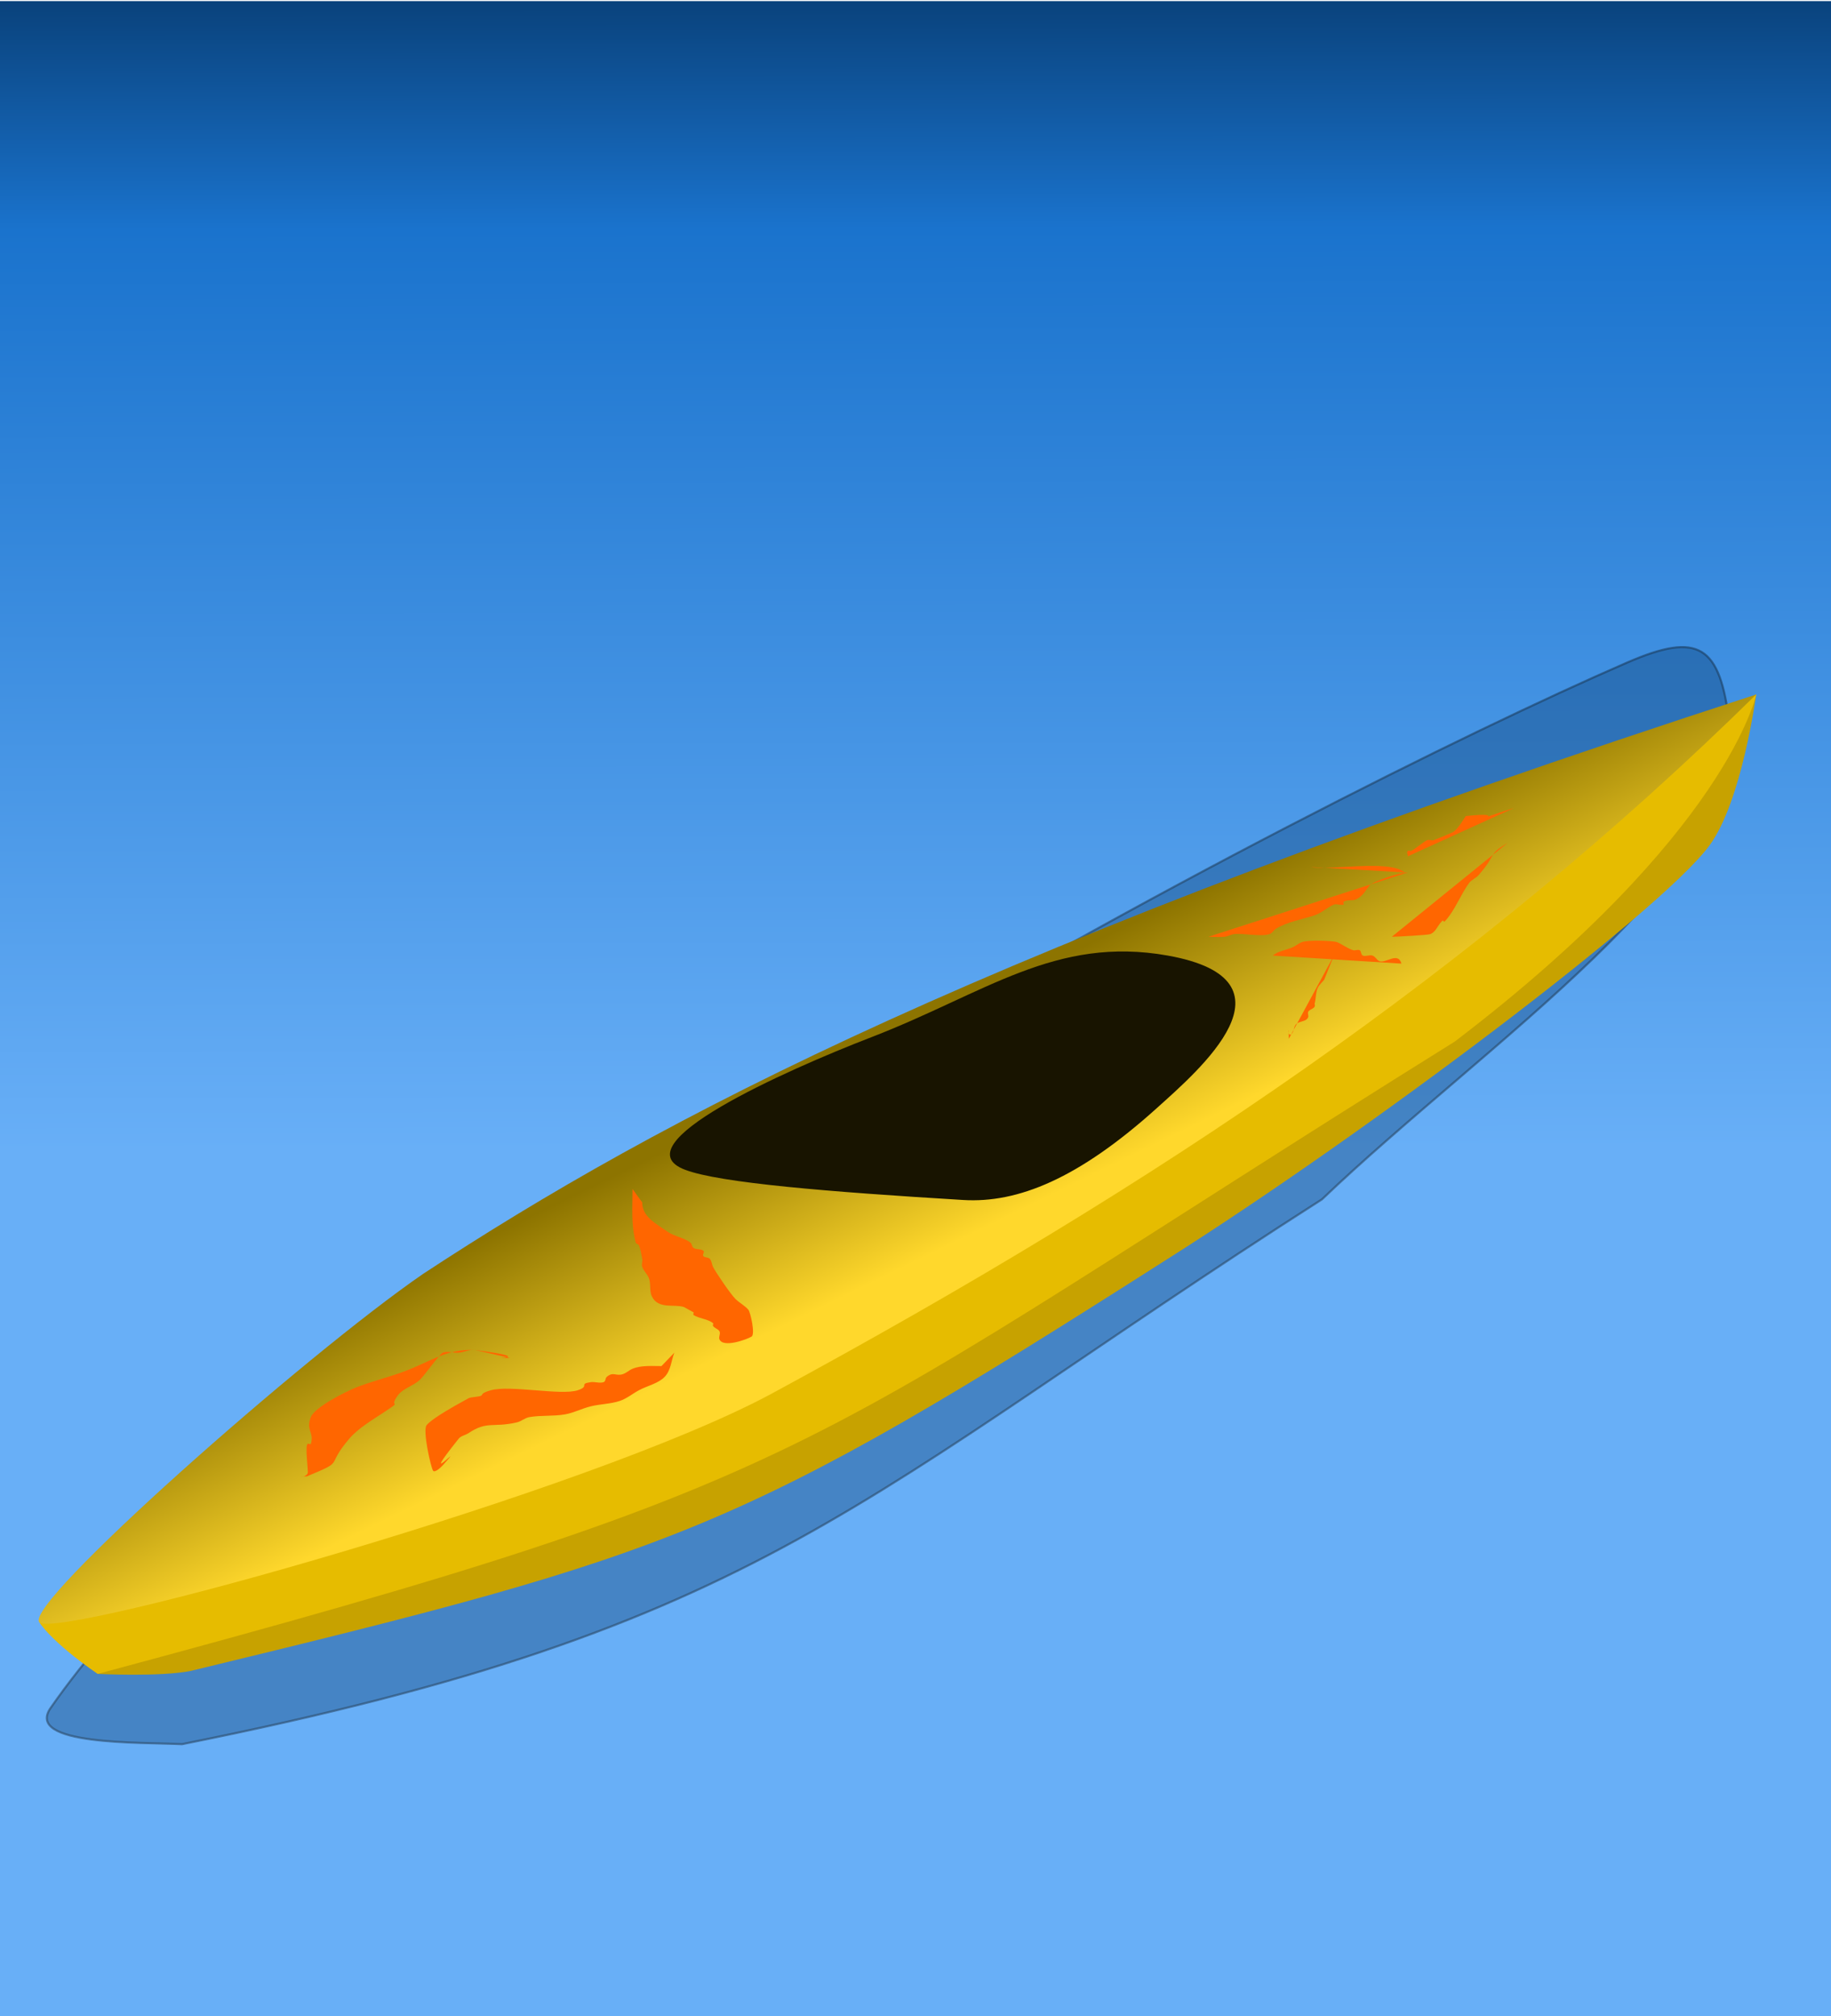 <?xml version="1.0" encoding="UTF-8" standalone="no"?>
<svg
   sodipodi:docname="Pyranha.svg"
   inkscape:version="1.2.1 (9c6d41e410, 2022-07-14)"
   id="svg8"
   version="1.1"
   viewBox="0 0 228 251"
   height="251mm"
   width="228mm"
   xmlns:inkscape="http://www.inkscape.org/namespaces/inkscape"
   xmlns:sodipodi="http://sodipodi.sourceforge.net/DTD/sodipodi-0.dtd"
   xmlns:xlink="http://www.w3.org/1999/xlink"
   xmlns="http://www.w3.org/2000/svg"
   xmlns:svg="http://www.w3.org/2000/svg"
   xmlns:rdf="http://www.w3.org/1999/02/22-rdf-syntax-ns#"
   xmlns:cc="http://creativecommons.org/ns#"
   xmlns:dc="http://purl.org/dc/elements/1.1/">
  <defs
     id="defs2">
    <linearGradient
       id="linearGradient2585"
       inkscape:collect="always">
      <stop
         id="stop2581"
         offset="0"
         style="stop-color:#ffd82c;stop-opacity:1;" />
      <stop
         id="stop2583"
         offset="1"
         style="stop-color:#8d7400;stop-opacity:1" />
    </linearGradient>
    <linearGradient
       id="linearGradient2547"
       inkscape:collect="always">
      <stop
         id="stop2543"
         offset="0"
         style="stop-color:#965f05;stop-opacity:1;" />
      <stop
         id="stop2545"
         offset="1"
         style="stop-color:#583803;stop-opacity:1" />
    </linearGradient>
    <linearGradient
       id="linearGradient6224"
       inkscape:collect="always">
      <stop
         id="stop6220"
         offset="0"
         style="stop-color:#188f08;stop-opacity:1;" />
      <stop
         id="stop6222"
         offset="1"
         style="stop-color:#0b4104;stop-opacity:1" />
    </linearGradient>
    <linearGradient
       id="linearGradient6214"
       inkscape:collect="always">
      <stop
         id="stop6210"
         offset="0"
         style="stop-color:#68aff7;stop-opacity:1;" />
      <stop
         style="stop-color:#1a73cd;stop-opacity:1;"
         offset="0.76"
         id="stop2339" />
      <stop
         id="stop6212"
         offset="1"
         style="stop-color:#053566;stop-opacity:1" />
    </linearGradient>
    <linearGradient
       id="linearGradient908"
       inkscape:collect="always">
      <stop
         id="stop904"
         offset="0"
         style="stop-color:#a3a118;stop-opacity:1;" />
      <stop
         id="stop906"
         offset="1"
         style="stop-color:#797712;stop-opacity:1" />
    </linearGradient>
    <linearGradient
       id="linearGradient896"
       inkscape:collect="always">
      <stop
         id="stop892"
         offset="0"
         style="stop-color:#fffb20;stop-opacity:1;" />
      <stop
         id="stop894"
         offset="1"
         style="stop-color:#a09e00;stop-opacity:1" />
    </linearGradient>
    <linearGradient
       id="linearGradient884"
       inkscape:collect="always">
      <stop
         id="stop880"
         offset="0"
         style="stop-color:#000000;stop-opacity:1;" />
      <stop
         id="stop882"
         offset="1"
         style="stop-color:#484848;stop-opacity:1" />
    </linearGradient>
    <linearGradient
       id="linearGradient852"
       inkscape:collect="always">
      <stop
         id="stop848"
         offset="0"
         style="stop-color:#4a4716;stop-opacity:1" />
      <stop
         id="stop850"
         offset="1"
         style="stop-color:#161507;stop-opacity:1" />
    </linearGradient>
    <radialGradient
       gradientUnits="userSpaceOnUse"
       gradientTransform="matrix(1.281,-0.217,0.182,1.078,-25.748,5.654)"
       r="19.178"
       fy="-16.578"
       fx="83.536"
       cy="-16.578"
       cx="83.536"
       id="radialGradient856-3"
       xlink:href="#linearGradient852"
       inkscape:collect="always" />
    <linearGradient
       gradientTransform="matrix(1.178,0.01,0.01,1.184,8.47,-17.549)"
       y2="70.498"
       x2="26.742"
       y1="77.585"
       x1="28.537"
       gradientUnits="userSpaceOnUse"
       id="linearGradient1036"
       xlink:href="#linearGradient884"
       inkscape:collect="always" />
    <linearGradient
       y2="45.551"
       x2="161.963"
       y1="43.378"
       x1="161.301"
       gradientUnits="userSpaceOnUse"
       id="linearGradient1038"
       xlink:href="#linearGradient908"
       inkscape:collect="always" />
    <linearGradient
       y2="102.249"
       x2="-101.183"
       y1="107.256"
       x1="-100.164"
       gradientUnits="userSpaceOnUse"
       id="linearGradient1040"
       xlink:href="#linearGradient896"
       inkscape:collect="always" />
    <linearGradient
       gradientTransform="matrix(1.088,0,0,1.282,-0.004,-83.732)"
       gradientUnits="userSpaceOnUse"
       y2="95.161"
       x2="-105.833"
       y1="212.848"
       x1="-106.034"
       id="linearGradient6216"
       xlink:href="#linearGradient6214"
       inkscape:collect="always" />
    <linearGradient
       gradientTransform="matrix(1.088,0,0,1.103,0.004,-30.735)"
       gradientUnits="userSpaceOnUse"
       y2="207.495"
       x2="99.403"
       y1="244.314"
       x1="129.527"
       id="linearGradient6226"
       xlink:href="#linearGradient6224"
       inkscape:collect="always" />
    <filter
       height="1.353"
       y="-0.176"
       width="1.228"
       x="-0.114"
       id="filter2535"
       style="color-interpolation-filters:sRGB"
       inkscape:collect="always">
      <feGaussianBlur
         id="feGaussianBlur2537"
         stdDeviation="6.89"
         inkscape:collect="always" />
    </filter>
    <linearGradient
       gradientTransform="matrix(0.623,0,0,0.838,86.857,22.249)"
       gradientUnits="userSpaceOnUse"
       y2="200.238"
       x2="219.321"
       y1="204.396"
       x1="204.013"
       id="linearGradient2549"
       xlink:href="#linearGradient2547"
       inkscape:collect="always" />
    <linearGradient
       gradientTransform="matrix(1.088,0,0,1.282,-0.004,-83.732)"
       gradientUnits="userSpaceOnUse"
       y2="95.161"
       x2="-105.833"
       y1="212.848"
       x1="-106.034"
       id="linearGradient6216-0"
       xlink:href="#linearGradient6224"
       inkscape:collect="always" />
    <linearGradient
       gradientUnits="userSpaceOnUse"
       y2="20.517"
       x2="-19.429"
       y1="64.223"
       x1="-44.798"
       id="linearGradient2587"
       xlink:href="#linearGradient2585"
       inkscape:collect="always" />
    <filter
       inkscape:collect="always"
       style="color-interpolation-filters:sRGB"
       id="filter2668"
       x="-0.048"
       width="1.097"
       y="-0.078"
       height="1.156">
      <feGaussianBlur
         inkscape:collect="always"
         stdDeviation="4.188"
         id="feGaussianBlur2666" />
    </filter>
    <filter
       height="1.03"
       y="-0.015"
       width="1.02"
       x="-0.01"
       id="filter2685"
       style="color-interpolation-filters:sRGB"
       inkscape:collect="always">
      <feGaussianBlur
         id="feGaussianBlur2687"
         stdDeviation="0.954"
         inkscape:collect="always" />
    </filter>
    <radialGradient
       inkscape:collect="always"
       xlink:href="#linearGradient852"
       id="radialGradient856-3-2"
       cx="83.536"
       cy="-16.578"
       fx="83.536"
       fy="-16.578"
       r="19.178"
       gradientTransform="matrix(1.281,-0.217,0.182,1.078,-25.748,5.654)"
       gradientUnits="userSpaceOnUse" />
  </defs>
  <sodipodi:namedview
     inkscape:document-rotation="0"
     inkscape:window-maximized="1"
     inkscape:window-y="-8"
     inkscape:window-x="1912"
     inkscape:window-height="1017"
     inkscape:window-width="1920"
     showgrid="false"
     inkscape:current-layer="layer1"
     inkscape:document-units="mm"
     inkscape:cy="548.79407"
     inkscape:cx="156.27425"
     inkscape:zoom="0.68149425"
     inkscape:pageshadow="2"
     inkscape:pageopacity="0.0"
     borderopacity="1.0"
     bordercolor="#666666"
     pagecolor="#ffffff"
     id="base"
     inkscape:showpageshadow="2"
     inkscape:pagecheckerboard="0"
     inkscape:deskcolor="#d1d1d1" />
  <g
     transform="translate(0,-46)"
     style="display:inline"
     id="layer1"
     inkscape:groupmode="layer"
     inkscape:label="Ebene 1">
    <rect
       inkscape:label="water"
       transform="scale(-1,1)"
       y="46.136"
       x="-228.283"
       height="251.803"
       width="228.325"
       id="water"
       style="display:inline;opacity:1;fill:url(#linearGradient6216);fill-opacity:1;fill-rule:nonzero;stroke:none;stroke-width:0.828;stroke-miterlimit:4;stroke-dasharray:0.828, 0.828;stroke-dashoffset:0;stroke-opacity:1" />
    <rect
       inkscape:label="landFull"
       transform="scale(-1,1)"
       y="46.136"
       x="-228.283"
       height="251.803"
       width="228.325"
       id="landFull"
       style="display:none;opacity:1;fill:url(#linearGradient6216-0);fill-opacity:1;fill-rule:nonzero;stroke:none;stroke-width:0.828;stroke-miterlimit:4;stroke-dasharray:0.828, 0.828;stroke-dashoffset:0;stroke-opacity:1" />
    <path
       transform="matrix(0.892,-0.067,0.07,0.927,-2.738,34.661)"
       style="display:none;opacity:0.593;fill:#053566;fill-opacity:1;stroke:#000000;stroke-width:0.29px;stroke-linecap:butt;stroke-linejoin:miter;stroke-opacity:1;filter:url(#filter2668)"
       d="m 218.281,135.226 c 1.536,12.562 -21.202,27.421 -35.341,40.821 -22.675,21.492 -49.158,35.749 -77.296,49.326 C 76.819,239.282 51.109,261.048 19.143,259.477 15.537,259.3 5.487,259.59 7.749,256.368 31.991,221.814 182.034,141.696 209.399,129.935 c 6.26,-2.691 8.056,-1.472 8.882,5.292 z"
       id="shadow2"
       inkscape:connector-curvature="0"
       sodipodi:nodetypes="sssssss"
       inkscape:label="shadow2" />
    <path
       transform="matrix(1.436,0,0,1.449,-97.817,-51.842)"
       inkscape:label="shadow1"
       sodipodi:nodetypes="sccsss"
       inkscape:connector-curvature="0"
       id="shadow1"
       d="m 218.092,129.746 c 1.536,12.562 -21.202,27.421 -35.341,40.821 -40.479,25.653 -47.982,36.736 -98.851,46.813 -3.606,-0.177 -13.655,0.114 -11.394,-3.109 24.242,-34.554 109.339,-78.055 136.704,-89.817 6.26,-2.691 8.056,-1.472 8.882,5.292 z"
       style="display:inline;opacity:0.593;fill:#053566;fill-opacity:1;stroke:#000000;stroke-width:0.183px;stroke-linecap:butt;stroke-linejoin:miter;stroke-opacity:1;filter:url(#filter2535)" />
    <g
       style="display:inline;stroke-width:1.739"
       transform="matrix(-0.591,0,0,0.497,62.758,183.227)"
       inkscape:label="boat"
       id="boat">
      <path
         style="fill:#c7a200;fill-opacity:1;stroke:none;stroke-width:0.46px;stroke-linecap:butt;stroke-linejoin:miter;stroke-opacity:1"
         d="m -263.827,-102.143 c 0,0 2.984,26.723 9.827,37.798 10.345,16.741 73.08,72.697 114.149,103.565 90.26,68.485 102.776,73.557 205.813,103.216 6.374,1.537 19.655,0.756 19.655,0.756 z"
         id="path830"
         inkscape:connector-curvature="0"
         sodipodi:nodetypes="cscccc" />
      <path
         style="fill:#e6bc00;fill-opacity:1;stroke:none;stroke-width:0.46px;stroke-linecap:butt;stroke-linejoin:miter;stroke-opacity:1"
         d="m -263.827,-102.143 c 0,0 5.941,34.787 63.5,86.935 139.767,103.65 128.823,108.268 285.944,158.4 10.014,-8.272 12.273,-12.918 12.273,-12.918 z"
         id="path828"
         inkscape:connector-curvature="0"
         sodipodi:nodetypes="ccccc" />
      <path
         style="display:inline;fill:url(#linearGradient2587);fill-opacity:1;stroke:none;stroke-width:0.46px;stroke-linecap:butt;stroke-linejoin:miter;stroke-opacity:1"
         d="M -263.827,-102.143 C -204.91,-33.248 -138.883,19.863 -56.555,72.888 -18.382,97.474 94.35,134.705 97.889,130.274 101.428,125.842 41.962,63.361 17.03,42.978 -32.688,4.175 -101.5,-39.437 -263.827,-102.143 Z"
         id="path826"
         inkscape:connector-curvature="0"
         sodipodi:nodetypes="cszcc" />
    </g>
    <path
       inkscape:label="foreHatch"
       sodipodi:nodetypes="ssssss"
       inkscape:connector-curvature="0"
       id="foreHatch"
       d="m 145.411,164.964 c 17.025,3.047 3.797,14.338 -1.34,18.971 -9.805,8.842 -17.36,11.866 -24.126,11.458 -16.732,-1.011 -30.294,-2.119 -34.625,-3.757 -8.223,-3.109 12.262,-12.295 23.232,-16.529 14.114,-5.448 22.883,-12.644 36.859,-10.143 z"
       style="fill:#181400;fill-opacity:1;stroke:none;stroke-width:0.249px;stroke-linecap:butt;stroke-linejoin:miter;stroke-opacity:1" />
    <g
       style="display:none"
       inkscape:label="moored"
       id="moored"
       transform="matrix(1.001,0,0,0.885,-0.678,34.096)">
      <path
         style="display:inline;fill:url(#linearGradient6226);fill-opacity:1;stroke:none;stroke-width:0.265px;stroke-linecap:butt;stroke-linejoin:miter;stroke-opacity:1;filter:url(#filter2685)"
         d="m 0.004,254.608 c 0,0 17.209,8.847 30.462,6.622 47.322,-7.946 82.793,-38.231 117.393,-71.675 22.287,-21.542 33.954,-12.649 46.269,-36.488 8.254,-15.978 34.548,-4.17 34.548,-4.17 l -0.341,148.739 H -0.041 Z"
         id="path6218"
         inkscape:connector-curvature="0"
         sodipodi:nodetypes="cssscccc"
         inkscape:label="land1" />
      <g
         id="g2553"
         inkscape:label="tree"
         style="display:inline">
        <path
           sodipodi:nodetypes="cssscc"
           inkscape:connector-curvature="0"
           id="path2541"
           d="m 208.54,181.578 c 0,0 -0.881,11.555 -3.177,17.887 -1.445,3.984 6.441,4.775 10.121,4.788 3.784,0.014 12.808,-0.554 10.591,-4.472 -3.895,-6.885 -4.252,-18.67 -4.252,-18.67 z"
           style="fill:url(#linearGradient2549);fill-opacity:1;stroke:none;stroke-width:0.265px;stroke-linecap:butt;stroke-linejoin:miter;stroke-opacity:1" />
        <path
           sodipodi:arc-type="arc"
           d="m 221.823,181.112 a 6.708,3.403 0 0 1 -6.242,3.624 6.708,3.403 0 0 1 -7.143,-3.167 6.708,3.403 0 0 1 6.242,-3.624 6.708,3.403 0 0 1 7.143,3.167"
           sodipodi:open="true"
           sodipodi:end="6.2159901"
           sodipodi:start="6.2160076"
           sodipodi:ry="3.4033544"
           sodipodi:rx="6.7078381"
           sodipodi:cy="181.34087"
           sodipodi:cx="215.13019"
           sodipodi:type="arc"
           id="path2539"
           style="opacity:1;fill:#ad6e06;fill-opacity:1;fill-rule:nonzero;stroke:none;stroke-width:1.065;stroke-linecap:round;stroke-miterlimit:4;stroke-dasharray:none;stroke-dashoffset:0;stroke-opacity:1" />
      </g>
      <path
         style="display:inline;fill:none;stroke:#0941ef;stroke-width:2.065;stroke-linecap:round;stroke-linejoin:miter;stroke-miterlimit:4;stroke-dasharray:none;stroke-dashoffset:0;stroke-opacity:1"
         d="m 214.503,119.056 c 1.339,-4.633 -5.015,1.416 -0.409,0.781 2.769,-0.382 3.123,15.987 0.342,17.87 -4.365,2.956 0.39,17.652 -6.99,25.446 -3.332,3.519 -10.321,-3.517 -12.151,6.076 -1.033,5.413 8.954,24.789 12.96,27.895 6.218,4.821 16.93,-8.519 16.93,-8.519"
         id="path6228"
         inkscape:connector-curvature="0"
         sodipodi:nodetypes="csssssc"
         inkscape:label="rope" />
    </g>
    <g
       inkscape:label="wheel"
       style="display:none;stroke-width:0.734"
       transform="matrix(1.069,0,0,1.736,10.945,-184.592)"
       id="wheel">
      <path
         style="fill:none;stroke:#464646;stroke-width:0.782;stroke-linecap:butt;stroke-linejoin:miter;stroke-miterlimit:4;stroke-dasharray:none;stroke-opacity:1"
         d="m 128.621,211.909 c 8.745,21.113 8.745,21.113 8.745,21.113"
         id="path2591"
         inkscape:connector-curvature="0"
         inkscape:label="spoke8" />
      <path
         style="display:inline;fill:none;stroke:#464646;stroke-width:0.782;stroke-linecap:butt;stroke-linejoin:miter;stroke-miterlimit:4;stroke-dasharray:none;stroke-opacity:1"
         d="m 128.621,233.022 c 8.745,-21.113 8.745,-21.113 8.745,-21.113"
         id="path2591-0"
         inkscape:connector-curvature="0"
         inkscape:label="spoke7" />
      <path
         style="display:inline;fill:none;stroke:#464646;stroke-width:0.782;stroke-linecap:butt;stroke-linejoin:miter;stroke-miterlimit:4;stroke-dasharray:none;stroke-opacity:1"
         d="m 122.437,226.838 c 21.113,-8.745 21.113,-8.745 21.113,-8.745"
         id="path2591-6"
         inkscape:connector-curvature="0"
         inkscape:label="spoke6" />
      <path
         style="display:inline;fill:none;stroke:#464646;stroke-width:0.782;stroke-linecap:butt;stroke-linejoin:miter;stroke-miterlimit:4;stroke-dasharray:none;stroke-opacity:1"
         d="m 122.437,218.093 c 21.113,8.745 21.113,8.745 21.113,8.745"
         id="path2591-68"
         inkscape:connector-curvature="0"
         inkscape:label="spoke5" />
      <path
         inkscape:label="spoke4"
         inkscape:connector-curvature="0"
         id="path2643"
         d="m 132.993,211.039 c 0,22.853 0,22.853 0,22.853"
         style="fill:none;stroke:#464646;stroke-width:0.782;stroke-linecap:butt;stroke-linejoin:miter;stroke-miterlimit:4;stroke-dasharray:none;stroke-opacity:1" />
      <path
         inkscape:label="spoke3"
         inkscape:connector-curvature="0"
         id="path2645"
         d="m 124.914,230.545 c 16.159,-16.159 16.159,-16.159 16.159,-16.159"
         style="display:inline;fill:none;stroke:#464646;stroke-width:0.782;stroke-linecap:butt;stroke-linejoin:miter;stroke-miterlimit:4;stroke-dasharray:none;stroke-opacity:1" />
      <path
         inkscape:label="spoke2"
         inkscape:connector-curvature="0"
         id="path2647"
         d="m 121.567,222.466 c 22.853,0 22.853,0 22.853,0"
         style="display:inline;fill:none;stroke:#464646;stroke-width:0.782;stroke-linecap:butt;stroke-linejoin:miter;stroke-miterlimit:4;stroke-dasharray:none;stroke-opacity:1" />
      <path
         inkscape:label="spoke1"
         inkscape:connector-curvature="0"
         id="path2649"
         d="m 124.914,214.386 c 16.159,16.159 16.159,16.159 16.159,16.159"
         style="display:inline;fill:none;stroke:#464646;stroke-width:0.782;stroke-linecap:butt;stroke-linejoin:miter;stroke-miterlimit:4;stroke-dasharray:none;stroke-opacity:1" />
      <path
         sodipodi:arc-type="arc"
         style="opacity:1;fill:none;fill-opacity:1;fill-rule:nonzero;stroke:#181818;stroke-width:1.295;stroke-linecap:round;stroke-miterlimit:4;stroke-dasharray:none;stroke-dashoffset:0;stroke-opacity:1"
         id="path2608"
         sodipodi:type="arc"
         sodipodi:cx="133.01978"
         sodipodi:cy="222.47011"
         sodipodi:rx="11.358955"
         sodipodi:ry="11.358955"
         sodipodi:start="6.2160076"
         sodipodi:end="6.2159901"
         sodipodi:open="true"
         d="m 144.353,221.708 a 11.359,11.359 0 0 1 -10.571,12.096 11.359,11.359 0 0 1 -12.096,-10.571 11.359,11.359 0 0 1 10.571,-12.096 11.359,11.359 0 0 1 12.096,10.571"
         inkscape:label="tyre" />
    </g>
    <g
       transform="matrix(-0.489,0,0,0.493,152.983,139.723)"
       style="display:none;stroke-width:2.038"
       id="bodyResting"
       inkscape:label="bodyResting">
      <path
         inkscape:label="head"
         sodipodi:nodetypes="ccccsscc"
         inkscape:connector-curvature="0"
         id="path860-2-5"
         d="M 63.209,15.164 87.397,7.413 89.535,-1.807 54.996,-16.342 c 0,0 -2.56,3.637 -2.744,8.789 -0.156,4.349 2.636,9.788 5.613,12.963 1.499,1.598 4.41,3.207 4.41,3.207 z"
         style="fill:#bf991d;fill-opacity:1;stroke:none;stroke-width:0.539px;stroke-linecap:butt;stroke-linejoin:miter;stroke-opacity:1" />
      <g
         inkscape:label="hat"
         id="g914-2-8"
         style="stroke-width:2.038">
        <path
           style="fill:#121212;fill-opacity:1;stroke:#000000;stroke-width:0.539px;stroke-linecap:butt;stroke-linejoin:miter;stroke-opacity:1"
           d="m 54.996,-16.342 c 0,0 -8.784,-5.482 -10.394,-10.016 -0.871,-2.452 -0.476,-5.569 0.945,-7.749 1.681,-2.58 4.969,-3.908 7.938,-4.725 2.794,-0.769 5.841,-0.509 8.693,0 1.256,0.224 3.591,1.323 3.591,1.323 z"
           id="path858-3-2"
           inkscape:connector-curvature="0"
           sodipodi:nodetypes="csssscc" />
        <path
           style="fill:url(#radialGradient856-3-2);fill-opacity:1;stroke:none;stroke-width:0.539px;stroke-linecap:butt;stroke-linejoin:miter;stroke-opacity:1"
           d="m 54.996,-16.342 c -0.845,-5.946 1.034,-12.649 4.725,-17.387 2.843,-3.649 8.355,-5.068 13.04,-5.292 4.4,-0.21 9.276,2.579 12.851,5.67 3.009,2.601 5.021,6.143 6.237,9.827 1.216,3.686 1.599,7.809 0.837,11.615 -0.998,4.99 -0.082,9.513 -4.86,11.266 C 83.497,0.946 74.278,-2.106 68.905,-5.248 63.498,-8.411 55.508,-12.736 54.996,-16.342 Z"
           id="path846-4-2"
           inkscape:connector-curvature="0"
           sodipodi:nodetypes="sssssssss" />
      </g>
      <path
         inkscape:label="rightArm"
         sodipodi:nodetypes="cssssssscc"
         inkscape:connector-curvature="0"
         id="path868-4-9"
         d="m 135.126,52.355 c 0,0 5.737,10.371 7.462,15.996 0.992,3.235 1.867,8.196 1.604,10.023 -0.287,1.992 -1.075,4.319 -2.806,5.345 -1.127,0.668 -4.381,0.695 -6.548,0.401 -1.494,-0.203 -3.012,-0.928 -4.418,-1.47 -1.583,-0.61 -2.853,-1.538 -4.441,-2.808 -1.419,-1.135 -2.077,-2.777 -2.203,-4.589 -0.267,-3.834 1.713,-11.464 1.713,-11.464 z"
         style="fill:#675411;fill-opacity:1;stroke:none;stroke-width:0.539px;stroke-linecap:butt;stroke-linejoin:miter;stroke-opacity:1" />
      <g
         inkscape:label="shirt"
         id="g918-5-7"
         style="stroke-width:2.038">
        <path
           style="fill:#686868;fill-opacity:1;stroke:none;stroke-width:0.539px;stroke-linecap:butt;stroke-linejoin:miter;stroke-opacity:1"
           d="m 51.405,104.988 c 0,0 -16.67,-10.29 -18.465,-19.595 -1.672,-8.665 8.449,-27.274 8.449,-27.274 l 21.356,10.772 z"
           id="path864-2-0"
           inkscape:connector-curvature="0"
           sodipodi:nodetypes="csccc" />
        <path
           style="fill:#d2d2d2;fill-opacity:1;stroke:none;stroke-width:0.539px;stroke-linecap:butt;stroke-linejoin:miter;stroke-opacity:1"
           d="M 51.405,104.988 C 48.481,102.01 61.988,62.466 61.988,62.466 l -8.788,21.545 c -1.208,2.963 -20.883,-12.473 -20.883,-12.473 0,0 3.141,-17.519 6.048,-25.891 2.237,-6.443 2.919,-13.285 8.504,-17.198 5.282,-3.699 16.064,-7.56 16.064,-7.56 l 0.276,-5.724 24.188,-7.751 c 0,0 0.723,3.969 1.427,4.403 1.248,0.769 8.956,-0.269 13.371,0.449 4.405,0.716 9.165,2.208 12.898,4.654 5.079,3.327 8.87,7.526 11.906,12.851 3.962,6.951 8.126,22.584 8.126,22.584 2.462,6.843 -9.638,11.434 -9.638,11.434 0,0 -1.653,25.498 -4.158,34.396 -0.64,2.275 -15.354,7.217 -23.624,8.504 -15.261,2.375 -35.482,9.32 -46.302,-1.701 z"
           id="path862-8-7"
           inkscape:connector-curvature="0"
           sodipodi:nodetypes="scscsscccssssscsss" />
      </g>
      <path
         inkscape:label="leftArm"
         sodipodi:nodetypes="cssssssscssscsssscc"
         inkscape:connector-curvature="0"
         id="path866-6-6"
         d="m 32.317,71.537 c 0,0 -1.562,6.911 -4.697,11.11 -1.323,1.773 -8.606,-3.551 -11.742,-6.838 -5.498,-5.763 -7.36,-8.477 -8.592,-9.264 -1.042,-0.666 -1.86,-1.68 -2.214,-2.864 -0.743,-2.489 -2.295,-6.708 -3.396,-7.489 -1.132,-0.802 -6.699,-2.679 -6.699,-2.679 -2.402,0.57 -4.729,3.318 -8.149,7.182 -0.673,0.761 -0.397,4.283 -0.397,4.283 0,0 2.397,3.513 3.047,4.247 1.242,1.403 3.041,1.358 6.015,3.402 1.102,0.757 1.238,0.669 2.198,2.787 0.494,1.089 2.44,3.922 2.44,3.922 0,0 1.93,3.39 7.715,9.714 3.646,3.986 11.173,13.236 21.467,16.004 6.604,1.776 7.688,-2.382 9.524,-3.75 2.751,-2.05 4.365,-3.431 7.067,-7.22 3.355,-4.703 5.124,-9.698 5.124,-9.698 z"
         style="fill:#b98c39;fill-opacity:1;stroke:none;stroke-width:0.539px;stroke-linecap:butt;stroke-linejoin:miter;stroke-opacity:1" />
    </g>
    <g
       style="display:none;stroke-width:2.004"
       inkscape:label="paddle"
       id="paddle"
       transform="matrix(-0.41,0.286,0.298,0.4,127.336,119.045)">
      <path
         style="fill:url(#linearGradient1036);fill-opacity:1;stroke:none;stroke-width:0.53px;stroke-linecap:butt;stroke-linejoin:miter;stroke-opacity:1"
         d="M -52.272,94.376 130.845,49.7 131.536,56.985 -51.274,100.714 Z"
         id="path870-0"
         inkscape:connector-curvature="0" />
      <path
         style="fill:#a3a118;fill-opacity:1;stroke:none;stroke-width:0.53px;stroke-linecap:butt;stroke-linejoin:miter;stroke-opacity:1"
         d="m 129.079,48.103 c 0,0 4.727,-3.057 6.993,-4.725 4.061,-2.989 7.518,-6.528 11.812,-9.449 5.172,-3.518 11.095,-6.347 16.914,-8.126 6.008,-1.837 12.428,-2.237 18.71,-2.268 3.423,-0.017 7.613,-1.101 10.205,1.134 1.678,1.446 1.771,4.211 1.701,6.426 -0.107,3.385 -1.463,6.739 -3.213,9.638 -2.164,3.586 -5.451,6.42 -8.693,9.071 -3.145,2.572 -6.466,4.778 -10.3,6.52 -3.964,1.802 -8.482,3.045 -12.757,3.874 -4.15,0.805 -12.568,1.701 -12.568,1.701 l -8.41,-0.756 -7.938,-4.158 z"
         id="path900-3"
         inkscape:connector-curvature="0"
         sodipodi:nodetypes="csssssssssscccc" />
      <path
         style="fill:url(#linearGradient1038);fill-opacity:1;stroke:none;stroke-width:0.53px;stroke-linecap:butt;stroke-linejoin:miter;stroke-opacity:1"
         d="m 182.751,36.952 c 0,0 -17.218,3.581 -25.702,6.237 -7.559,2.366 -25.419,11.15 -25.419,11.15 l -0.095,2.646 c 0,0 19.547,-8.417 27.403,-10.867 9.57,-2.984 22.095,-6.615 27.781,-8.221 0.857,-0.242 -0.567,-1.228 -0.567,-1.228 z"
         id="path902-3"
         inkscape:connector-curvature="0"
         sodipodi:nodetypes="csccsscc" />
      <path
         style="fill:#fffa17;fill-opacity:1;stroke:none;stroke-width:0.53px;stroke-linecap:butt;stroke-linejoin:miter;stroke-opacity:1"
         d="m -52.385,94.944 c 0,0 -11.482,-2.988 -16.825,-3.426 -13.483,-1.105 -28.297,2.206 -41.208,4.182 -14.756,2.258 -29.955,5.483 -34.71,9.935 -3.304,3.093 0.439,9.707 2.972,13.458 4.593,6.801 11.514,9.966 19.241,12.151 9.089,2.57 20.671,1.571 29.937,-1.29 10.264,-3.169 20.994,-7.413 27.715,-11.978 6.165,-4.188 13.679,-17.686 13.679,-17.686 z"
         id="path888-8"
         inkscape:connector-curvature="0"
         sodipodi:nodetypes="cssssssscc" />
      <path
         style="display:inline;fill:url(#linearGradient1040);fill-opacity:1;stroke:none;stroke-width:0.53px;stroke-linecap:butt;stroke-linejoin:miter;stroke-opacity:1"
         d="m -52.385,94.944 -67.623,14.391 -21.356,6.615 20.978,-2.646 68.802,-13.014 z"
         id="path890-0"
         inkscape:connector-curvature="0" />
    </g>
    <g
       inkscape:label="bodyPaddling"
       id="bodyPaddling"
       style="display:none;stroke-width:2.038"
       transform="matrix(-0.489,0,0,0.493,154.273,137.961)">
      <path
         style="fill:#bf991d;fill-opacity:1;stroke:none;stroke-width:0.539px;stroke-linecap:butt;stroke-linejoin:miter;stroke-opacity:1"
         d="M 63.209,15.164 87.397,7.413 89.535,-1.807 54.996,-16.342 c 0,0 -2.56,3.637 -2.744,8.789 -0.156,4.349 2.636,9.788 5.613,12.963 1.499,1.598 4.41,3.207 4.41,3.207 z"
         id="path860-2"
         inkscape:connector-curvature="0"
         sodipodi:nodetypes="ccccsscc"
         inkscape:label="head" />
      <g
         style="stroke-width:2.038"
         id="g914-2"
         inkscape:label="hat">
        <path
           sodipodi:nodetypes="csssscc"
           inkscape:connector-curvature="0"
           id="path858-3"
           d="m 54.996,-16.342 c 0,0 -8.784,-5.482 -10.394,-10.016 -0.871,-2.452 -0.476,-5.569 0.945,-7.749 1.681,-2.58 4.969,-3.908 7.938,-4.725 2.794,-0.769 5.841,-0.509 8.693,0 1.256,0.224 3.591,1.323 3.591,1.323 z"
           style="fill:#121212;fill-opacity:1;stroke:#000000;stroke-width:0.539px;stroke-linecap:butt;stroke-linejoin:miter;stroke-opacity:1" />
        <path
           sodipodi:nodetypes="sssssssss"
           inkscape:connector-curvature="0"
           id="path846-4"
           d="m 54.996,-16.342 c -0.845,-5.946 1.034,-12.649 4.725,-17.387 2.843,-3.649 8.355,-5.068 13.04,-5.292 4.4,-0.21 9.276,2.579 12.851,5.67 3.009,2.601 5.021,6.143 6.237,9.827 1.216,3.686 1.599,7.809 0.837,11.615 -0.998,4.99 -0.082,9.513 -4.86,11.266 C 83.497,0.946 74.278,-2.106 68.905,-5.248 63.498,-8.411 55.508,-12.736 54.996,-16.342 Z"
           style="fill:url(#radialGradient856-3);fill-opacity:1;stroke:none;stroke-width:0.539px;stroke-linecap:butt;stroke-linejoin:miter;stroke-opacity:1" />
      </g>
      <path
         style="fill:#675411;fill-opacity:1;stroke:none;stroke-width:0.539px;stroke-linecap:butt;stroke-linejoin:miter;stroke-opacity:1"
         d="m 135.126,52.355 c 0,0 5.737,10.371 7.462,15.996 0.992,3.235 1.867,8.196 1.604,10.023 -0.287,1.992 -1.075,4.319 -2.806,5.345 -1.127,0.668 -4.381,0.695 -6.548,0.401 -1.494,-0.203 -3.012,-0.928 -4.418,-1.47 -1.583,-0.61 -2.853,-1.538 -4.441,-2.808 -1.419,-1.135 -2.077,-2.777 -2.203,-4.589 -0.267,-3.834 1.713,-11.464 1.713,-11.464 z"
         id="path868-4"
         inkscape:connector-curvature="0"
         sodipodi:nodetypes="cssssssscc"
         inkscape:label="rightArm" />
      <g
         style="stroke-width:2.038"
         id="g918-5"
         inkscape:label="shirt">
        <path
           sodipodi:nodetypes="csccc"
           inkscape:connector-curvature="0"
           id="path864-2"
           d="m 51.405,104.988 c 0,0 -16.67,-10.29 -18.465,-19.595 -1.672,-8.665 8.449,-27.274 8.449,-27.274 l 21.356,10.772 z"
           style="fill:#686868;fill-opacity:1;stroke:none;stroke-width:0.539px;stroke-linecap:butt;stroke-linejoin:miter;stroke-opacity:1" />
        <path
           sodipodi:nodetypes="scscsscccssssscsss"
           inkscape:connector-curvature="0"
           id="path862-8"
           d="M 51.405,104.988 C 48.481,102.01 47.689,69.949 47.689,69.949 l -5.015,2.442 C 39.782,73.8 32.317,71.537 32.317,71.537 24.413,44.442 28.904,44.565 34.194,40.722 c 5.543,-4.027 7.089,-8.362 12.675,-12.274 5.282,-3.699 16.064,-7.56 16.064,-7.56 l 0.276,-5.724 24.188,-7.751 c 0,0 0.723,3.969 1.427,4.403 1.248,0.769 8.956,-0.269 13.371,0.449 4.405,0.716 9.165,2.208 12.898,4.654 5.079,3.327 8.87,7.526 11.906,12.851 3.962,6.951 8.126,22.584 8.126,22.584 2.462,6.843 -9.638,11.434 -9.638,11.434 0,0 -1.653,25.498 -4.158,34.396 -0.64,2.275 -15.354,7.217 -23.624,8.504 -15.261,2.375 -35.482,9.32 -46.302,-1.701 z"
           style="fill:#d2d2d2;fill-opacity:1;stroke:none;stroke-width:0.539px;stroke-linecap:butt;stroke-linejoin:miter;stroke-opacity:1" />
      </g>
      <path
         style="fill:#b98c39;fill-opacity:1;stroke:none;stroke-width:0.539px;stroke-linecap:butt;stroke-linejoin:miter;stroke-opacity:1"
         d="m 28.354,47.321 c 0,0 -5.662,5.478 -10.738,6.88 -2.142,0.592 -4.28,1.767 -9.053,-0.842 C 5.101,51.465 -9.448,31.075 -9.932,29.703 c -0.409,-1.16 0.991,-3.129 1.446,-4.279 0.957,-2.416 0.919,-5.673 0.534,-6.959 -0.395,-1.323 -4.005,-3.869 -4.005,-3.869 -2.248,-1.014 -6.962,-1.173 -12.054,-0.211 -1.003,0.19 -2.398,2.658 -2.398,2.658 0,0 2.944,1.824 3.002,2.799 0.11,1.864 -1.054,5.26 0.024,8.685 0.399,1.269 -0.278,2.309 0.753,3.668 0.724,0.954 3.24,2.533 3.24,2.533 0,0 5.272,13.135 9.6,19.219 4.092,5.753 3.792,5.018 7.005,10.401 1.166,1.954 7.756,8.98 7.756,8.98 2.122,2.686 9.052,4.304 14.128,4.342 5.809,0.043 22.686,-4.926 22.686,-4.926 z"
         id="path866-6"
         inkscape:connector-curvature="0"
         sodipodi:nodetypes="cssssssscssscsssscc"
         inkscape:label="leftArm" />
    </g>
    <path
       style="fill:#ff6600;stroke-width:0.249"
       d="m 150.473,162.625 c 0.668,0 1.341,0.069 2.003,0 0.419,-0.044 0.784,-0.284 1.202,-0.334 1.134,-0.135 3.341,0.355 4.407,0 0.351,-0.117 0.499,-0.479 0.801,-0.668 1.365,-0.854 3.257,-1.153 4.807,-1.67 0.911,-0.304 1.561,-0.985 2.404,-1.336 0.32,-0.134 0.881,0.134 1.202,0 0.119,-0.05 -0.094,-0.255 0,-0.334 0.389,-0.325 1.13,-0.098 1.602,-0.334 0.826,-0.413 1.113,-1.059 1.602,-1.67 0.448,-0.561 3.808,-1.67 4.807,-1.67"
       id="path329" />
    <path
       style="fill:#ff6600;stroke-width:0.249"
       d="m 187.729,150.934 c -2.564,1.553 -1.215,1.268 -3.605,4.008 -0.333,0.382 -0.91,0.597 -1.202,1.002 -0.957,1.329 -1.484,2.731 -2.404,4.008 -1.202,1.67 -0.401,0 -1.202,1.002 -0.335,0.419 -0.591,1.082 -1.202,1.336 -0.299,0.125 -4.317,0.334 -4.807,0.334"
       id="path331" />
    <path
       style="fill:#ff6600;stroke-width:0.249"
       d="m 166.097,164.964 c -0.401,1.002 -0.801,2.004 -1.202,3.006 -0.267,0.334 -0.622,0.629 -0.801,1.002 -0.27,0.563 -0.221,1.406 -0.401,2.004 0.241,0.605 -0.649,0.621 -0.801,1.002 -0.085,0.211 0.084,0.457 0,0.668 -0.253,0.633 -1.241,0.4 -1.602,1.002 -0.189,0.315 -0.166,0.709 -0.401,1.002 -0.668,0.835 -0.401,-1.782 -0.401,0.668"
       id="path333" />
    <path
       style="fill:#ff6600;stroke-width:0.249"
       d="m 163.293,153.941 c 2.453,0.458 9.663,-0.962 11.617,0.668"
       id="path335" />
    <path
       style="fill:#ff6600;stroke-width:0.249"
       d="m 174.51,165.966 c -0.428,-1.566 -2.044,0.089 -2.804,-0.334 -0.314,-0.175 -0.451,-0.551 -0.801,-0.668 -0.372,-0.124 -0.844,0.149 -1.202,0 -0.267,-0.111 -0.152,-0.53 -0.401,-0.668 -0.222,-0.124 -0.548,0.07 -0.801,0 -0.636,-0.177 -1.382,-0.743 -2.003,-1.002 -0.43,-0.179 -3.698,-0.296 -4.407,0 -0.431,0.18 -0.771,0.489 -1.202,0.668 -0.74,0.308 -1.732,0.442 -2.404,1.002"
       id="path337" />
    <path
       style="fill:#ff6600;stroke-width:0.249"
       d="m 188.531,146.592 c -6.488,2.029 -0.091,0.385 -6.009,1.002 -0.035,0.003 -0.94,1.636 -1.602,2.004 -0.312,0.174 -2.259,0.954 -2.404,1.002 -0.248,0.083 -0.562,-0.1 -0.801,0 -0.47,0.196 -1.533,1.14 -2.003,1.336 -0.119,0.05 -0.306,-0.079 -0.401,0 -0.189,0.157 0,0.445 0,0.668"
       id="path339" />
    <path
       style="fill:#ff6600;stroke-width:0.249"
       d="m 78.765,194.025 c 0,2.303 -0.199,4.432 0.401,6.681 0.041,0.154 0.341,0.185 0.401,0.334 0.215,0.539 0.289,1.11 0.401,1.67 0.066,0.329 -0.11,0.681 0,1.002 0.164,0.479 0.592,0.87 0.801,1.336 0.332,0.737 0.05,1.607 0.401,2.338 0.795,1.658 2.77,0.924 4.006,1.336 0.401,0.223 0.801,0.445 1.202,0.668 0,0.111 -0.107,0.267 0,0.334 0.717,0.448 1.77,0.474 2.404,1.002 0.094,0.079 -0.06,0.234 0,0.334 0.169,0.282 0.632,0.386 0.801,0.668 0.179,0.299 -0.127,0.685 0,1.002 0.449,1.122 3.458,0.009 4.006,-0.334 0.477,-0.298 -0.145,-3.042 -0.401,-3.34 -0.439,-0.513 -1.111,-0.858 -1.602,-1.336 -0.625,-0.608 -2.536,-3.449 -2.804,-4.008 -0.157,-0.327 -0.147,-0.72 -0.401,-1.002 -0.179,-0.199 -0.636,-0.127 -0.801,-0.334 -0.148,-0.185 0.189,-0.511 0,-0.668 -0.299,-0.249 -0.864,-0.123 -1.202,-0.334 -0.239,-0.149 -0.189,-0.492 -0.401,-0.668 -0.706,-0.588 -2.032,-0.799 -2.804,-1.336 -1.535,-1.067 -3.205,-1.89 -3.205,-3.674"
       id="path341" />
    <path
       style="fill:#ff6600;stroke-width:0.249"
       d="m 59.136,214.067 c -3.526,-0.165 -5.42,1.404 -8.813,2.672 -1.969,0.736 -4.061,1.231 -6.009,2.004 -1.235,0.491 -5.111,2.43 -5.608,3.674 -0.668,1.67 0.445,1.856 0,3.34 -0.032,0.108 -0.306,-0.079 -0.401,0 -0.305,0.255 0,2.651 0,3.006 0,0.478 0.189,0.756 -0.401,1.002 -0.119,0.05 -0.534,0 -0.401,0 0.267,0 0.562,0.1 0.801,0 4.829,-2.013 2.093,-1.041 5.208,-4.676 1.129,-1.318 2.942,-2.363 4.407,-3.34 2.351,-1.568 0.389,-0.318 1.602,-2.004 0.679,-0.944 1.956,-1.179 2.804,-2.004 0.527,-0.513 2.436,-3.187 2.804,-3.34 0.597,-0.249 1.339,0.061 2.003,0 0.677,-0.063 1.33,-0.42 2.003,-0.334 8.726,1.119 0.257,1.002 4.407,1.002"
       id="path343" />
    <path
       style="fill:#ff6600;stroke-width:0.249"
       d="m 83.973,214.401 c -0.401,1.002 -0.419,2.176 -1.202,3.006 -0.778,0.826 -2.145,1.102 -3.205,1.67 -0.81,0.434 -1.51,1.038 -2.404,1.336 -1.143,0.381 -2.424,0.378 -3.605,0.668 -1.095,0.268 -2.088,0.806 -3.205,1.002 -1.443,0.253 -2.96,0.093 -4.407,0.334 -0.586,0.098 -1.026,0.537 -1.602,0.668 -3.009,0.684 -3.673,-0.222 -6.009,1.336 -0.376,0.251 -0.935,0.334 -1.202,0.668 -5.465,6.835 1.291,-0.322 -2.003,3.34 -0.092,0.102 -0.947,0.987 -1.202,0.668 -0.255,-0.319 -1.337,-5.053 -0.801,-5.679 0.828,-0.966 3.903,-2.615 5.208,-3.34 0.313,-0.174 1.289,-0.16 1.602,-0.334 0.177,-0.098 -0.107,-0.304 1.202,-0.668 2.401,-0.667 8.742,0.692 10.816,0 1.557,-0.519 0.033,-0.784 1.602,-1.002 0.527,-0.073 1.106,0.165 1.602,0 0.277,-0.092 0.189,-0.492 0.401,-0.668 0.824,-0.687 1.128,-0.042 2.003,-0.334 0.447,-0.149 0.771,-0.489 1.202,-0.668 1.067,-0.445 2.403,-0.334 3.605,-0.334"
       id="path345" />
  </g>
</svg>
